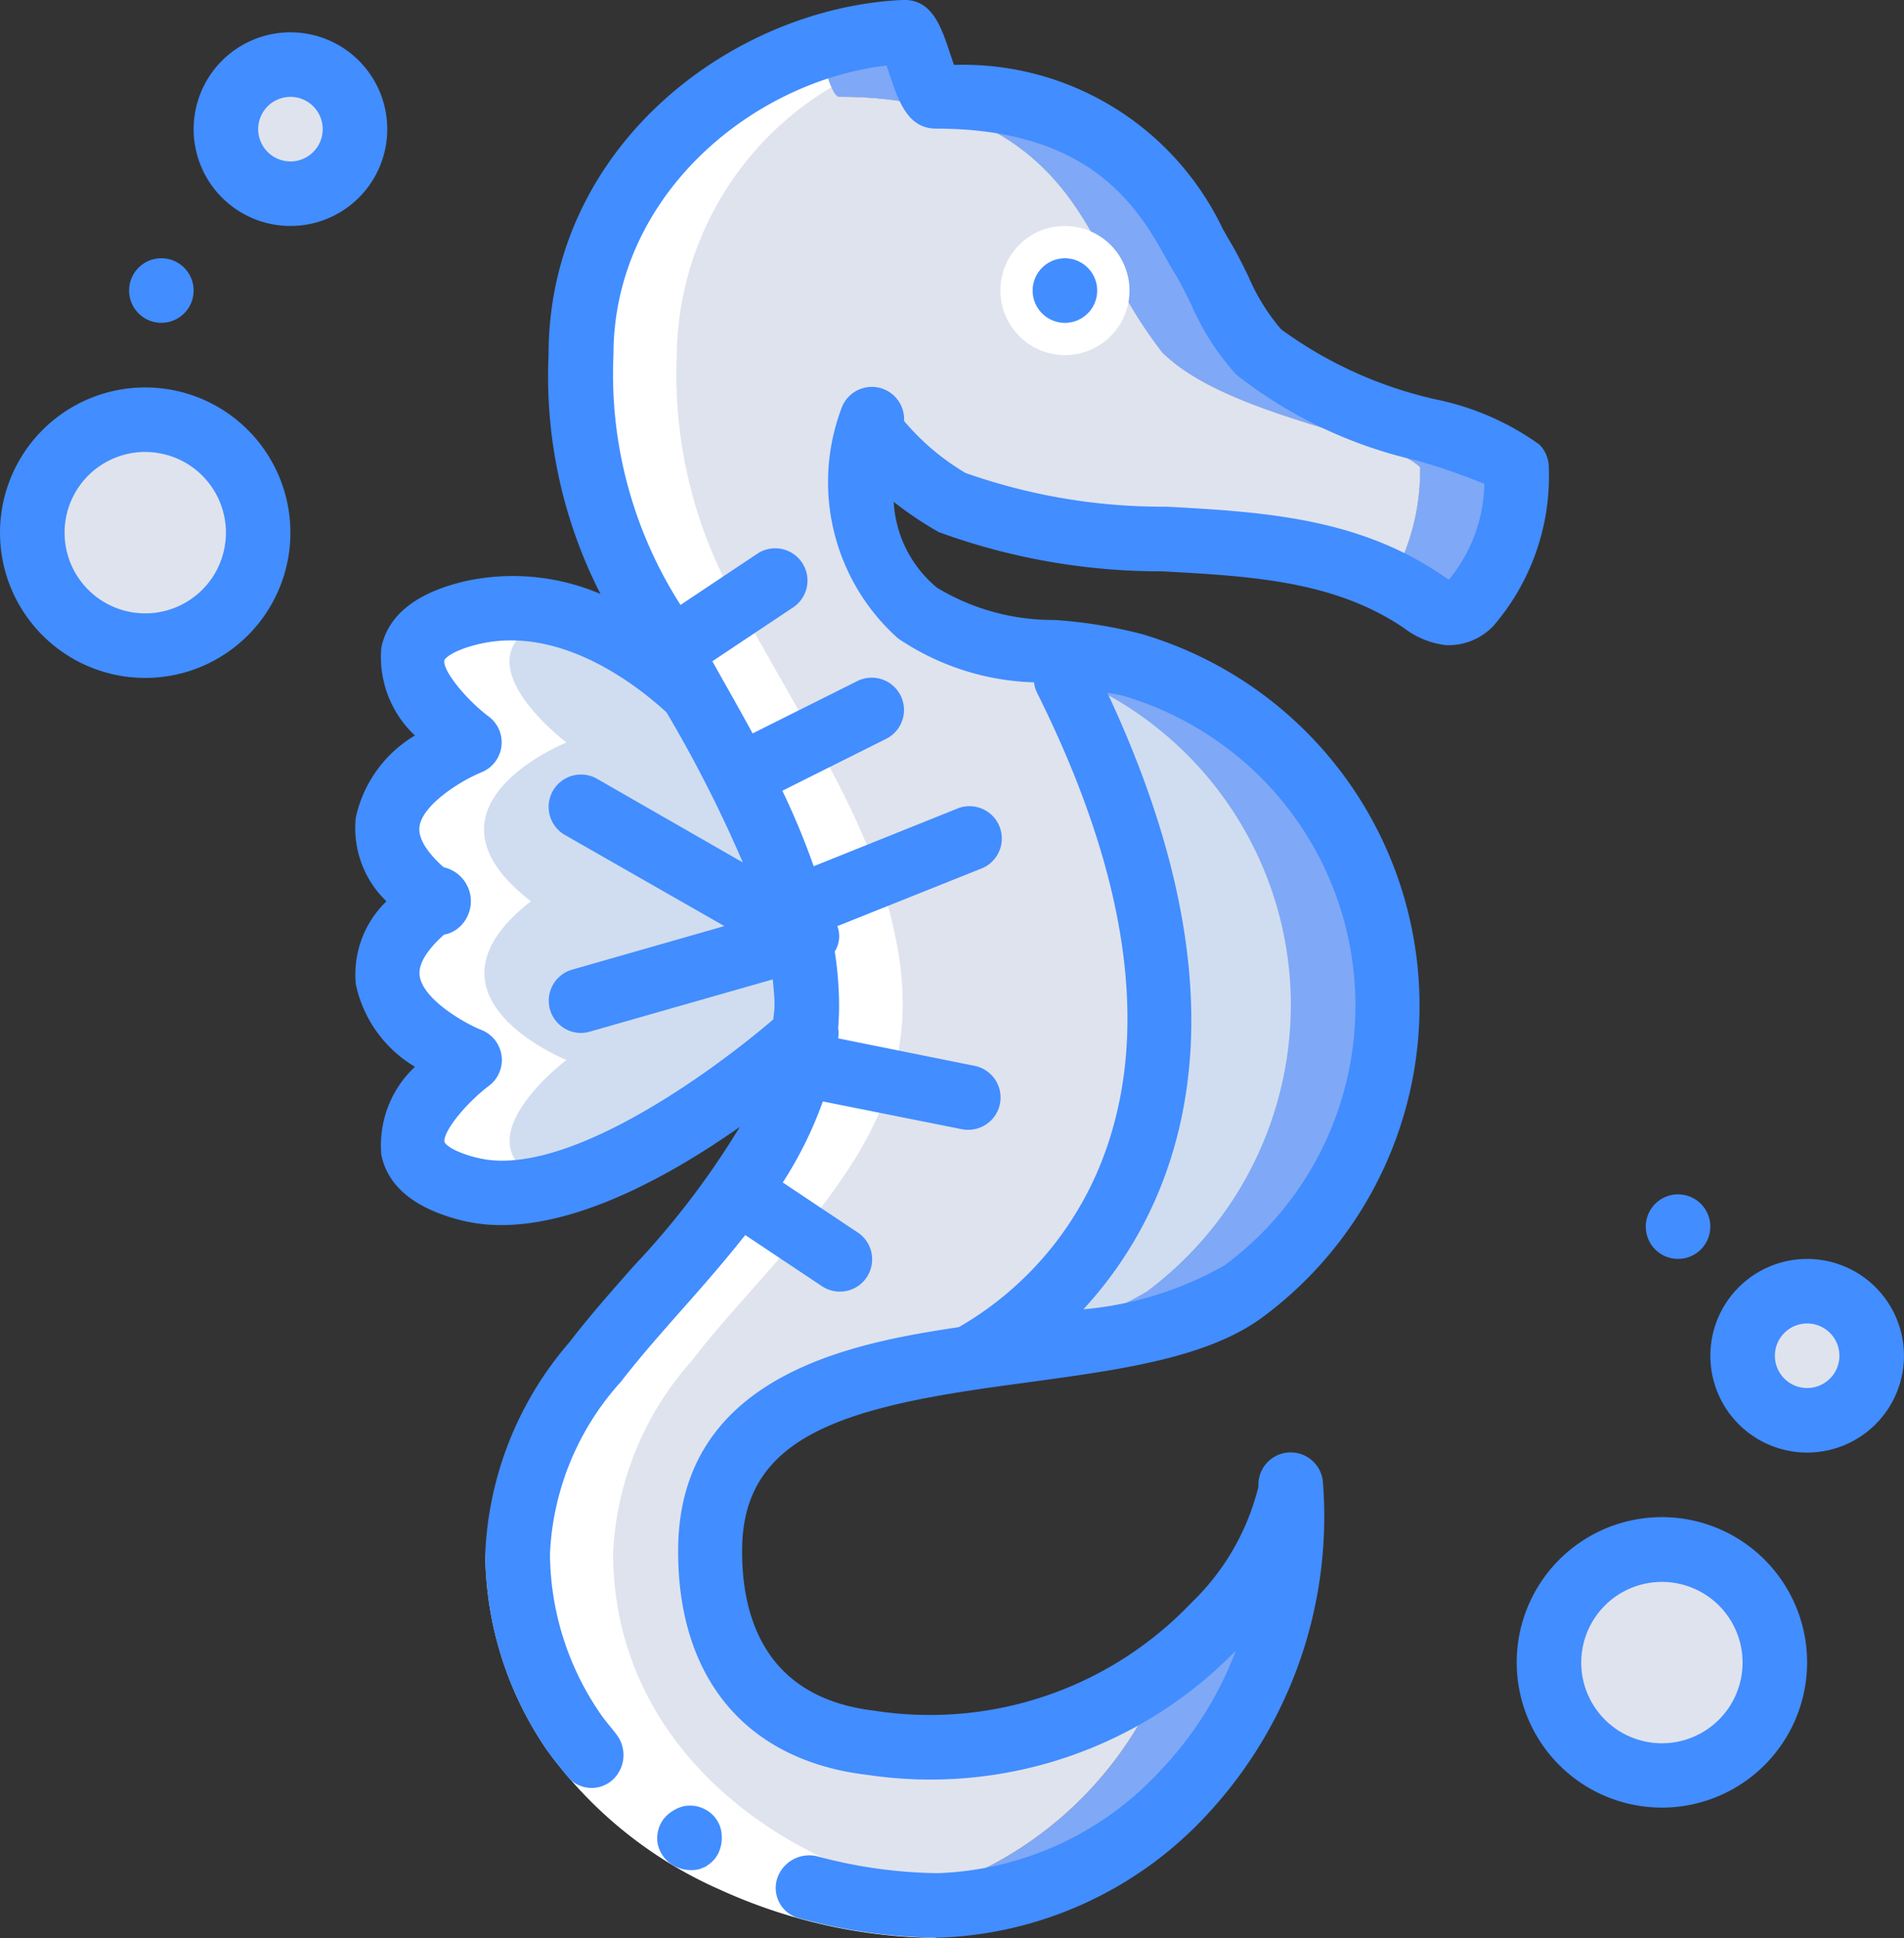 <svg xmlns="http://www.w3.org/2000/svg" width="44.019" height="44.796" viewBox="0 0 44.019 44.796"><rect x="0" y="0" width="44.019" height="44.796" fill="#333333" stroke="none"/><defs><style>.a{fill:#d0ddf0;}.b{fill:#7fa8f6;}.c{fill:#dfe3ee;}.d{fill:#fff;}.e{fill:#428dff;}</style></defs><g transform="translate(0 0)"><path class="a" d="M110.884,168.48s-4.811,4.357-7.8,3.611,0-2.984,0-2.984-3.73-1.492-.746-3.73v.119c-.023-.023-.052-.038-.075-.06-2.85-2.2.82-3.671.82-3.671s-2.984-2.238,0-2.984c2.276-.567,7.289,2.522,8.132,3.312Zm0,0" transform="translate(-92.232 -144.605)"/><path class="b" d="M239.63,386.949c.321,6.051-4.357,9.684-8.207,9.654a11.21,11.21,0,0,1-1.216-.075,8.655,8.655,0,0,0,6.506-5.342A7.1,7.1,0,0,0,237.9,390.1c.582-.679,1.731-2.134,1.731-3.149Zm0,0" transform="translate(-209.787 -352.554)"/><path class="b" d="M229.25,18.462c0,1.88-.91,3.417-1.582,3.372a1.209,1.209,0,0,1-.6-.268,5.934,5.934,0,0,0-.753-.433,5.209,5.209,0,0,0,.694-2.671c-.746-.746-4.476-1.172-5.969-2.663a10.758,10.758,0,0,1-1.291-2.171c-.642-1.067-1.694-3.73-6.17-3.73-.164,0-.328-.679-.5-1.119a7.771,7.771,0,0,1,1.992-.373c.253-.015.5,1.492.746,1.492,4.477,0,5.528,2.663,6.17,3.73a10.774,10.774,0,0,0,1.291,2.171c1.492,1.492,5.222,1.917,5.969,2.663Zm0,0" transform="translate(-194.184 -7.658)"/><path class="c" d="M143.208,21.182a4.806,4.806,0,0,0-.216,1.984,3.477,3.477,0,0,0,1.276,2.492c1.4,1.082,3.365.716,5,1.2a8.211,8.211,0,0,1,2.552,14.474c-1.358,1.007-3.924,1.179-6.364,1.544-3.074.47-5.953,1.246-5.976,4.417-.015,2.454,1.194,4.178,3.723,4.476a.739.739,0,0,0,.127.008,9.493,9.493,0,0,0,6.662-1.664,8.655,8.655,0,0,1-6.506,5.342c-4.26-.492-8.446-3.387-8.461-8.065a7.18,7.18,0,0,1,1.8-4.432c.858-1.112,1.932-2.193,2.857-3.365.3-.388.59-.783.851-1.194a8.177,8.177,0,0,0,.828-1.656,6.1,6.1,0,0,0,.321-1.38,5.951,5.951,0,0,0,.037-.634,7.516,7.516,0,0,0-.179-1.634,9.156,9.156,0,0,0-.343-1.253,14.18,14.18,0,0,0-.724-1.753c-.209-.44-.44-.873-.672-1.3-.306-.567-.619-1.119-.925-1.656-.052-.1-.1-.187-.157-.276-.186-.336-.373-.649-.537-.955a10.66,10.66,0,0,1-1.686-6.215,7.618,7.618,0,0,1,5.469-7.088c.172.44.336,1.119.5,1.119,4.476,0,5.528,2.663,6.17,3.73a10.758,10.758,0,0,0,1.291,2.171c1.492,1.492,5.222,1.917,5.969,2.663a5.209,5.209,0,0,1-.694,2.671c-3.1-1.552-6.923-.485-10.132-1.85-.291-.127-2.037-1.373-1.858-1.925Zm0,0" transform="translate(-123.064 -11.481)"/><path class="c" d="M14.094,111.74a2.611,2.611,0,1,1-2.611-2.611A2.611,2.611,0,0,1,14.094,111.74Zm0,0" transform="translate(-8.125 -99.429)"/><path class="c" d="M62.215,18.293A1.492,1.492,0,1,1,60.723,16.8,1.492,1.492,0,0,1,62.215,18.293Zm0,0" transform="translate(-54.008 -15.307)"/><path class="c" d="M408.586,405.51a2.611,2.611,0,1,1-2.611-2.611A2.611,2.611,0,0,1,408.586,405.51Zm0,0" transform="translate(-367.552 -367.086)"/><path class="c" d="M456.707,337.242a1.492,1.492,0,1,1-1.492-1.492A1.492,1.492,0,0,1,456.707,337.242Zm0,0" transform="translate(-413.435 -305.906)"/><path class="b" d="M262.055,177.662a8.272,8.272,0,0,1-3.327,6.6c-1.358,1.007-3.924,1.179-6.364,1.544a5.48,5.48,0,0,0,.508-.381c1.544-1.32,5.864-6.073,1.589-15.466-.075-.164-.149-.321-.224-.485a10.331,10.331,0,0,1,1.94.314,8.2,8.2,0,0,1,5.879,7.871Zm0,0" transform="translate(-229.974 -154.413)"/><path class="a" d="M265.02,182.634a8.272,8.272,0,0,1-3.327,6.6,8.549,8.549,0,0,1-3.618,1.164c1.544-1.32,5.864-6.073,1.589-15.466a8.2,8.2,0,0,1,5.357,7.7Zm0,0" transform="translate(-235.177 -159.385)"/><path class="d" d="M263.66,60.258a1.492,1.492,0,1,1-1.492-1.492A1.492,1.492,0,0,1,263.66,60.258Zm0,0" transform="translate(-237.547 -53.542)"/><path class="d" d="M262.855,60.2a.746.746,0,0,1-1.425.306,1.51,1.51,0,0,1,.985-.985.746.746,0,0,1,.44.679Zm0,0" transform="translate(-238.234 -54.233)"/><path class="d" d="M104.987,158.976a4.086,4.086,0,0,0-1.883-.113c-2.984.746,0,2.984,0,2.984s-3.671,1.47-.821,3.671c-2.831,2.2.821,3.668.821,3.668s-2.984,2.238,0,2.984a3.947,3.947,0,0,0,1.949-.092c-2.462-.82.29-2.892.29-2.892s-3.651-1.465-.821-3.668c-2.85-2.2.821-3.671.821-3.671s-2.708-2.037-.355-2.871Zm0,0" transform="translate(-92.247 -144.686)"/><path class="d" d="M144.454,55.239a6.476,6.476,0,0,1-.97.216c-4.26-.492-8.446-3.387-8.461-8.065a7.181,7.181,0,0,1,1.8-4.432c.858-1.112,1.932-2.193,2.857-3.365.3-.388.59-.783.851-1.194a8.178,8.178,0,0,0,.828-1.656,6.1,6.1,0,0,0,.321-1.38,5.947,5.947,0,0,0,.037-.634,7.517,7.517,0,0,0-.179-1.634,9.155,9.155,0,0,0-.343-1.253,14.18,14.18,0,0,0-.724-1.753c-.209-.44-.44-.873-.672-1.3-.306-.567-.619-1.119-.925-1.656-.052-.1-.1-.187-.157-.276-.186-.336-.373-.649-.537-.955a10.66,10.66,0,0,1-1.686-6.215,7.618,7.618,0,0,1,5.469-7.088c.112.284.217.672.321.9a7.3,7.3,0,0,0-3.574,6.185,10.66,10.66,0,0,0,1.686,6.215c.164.306.351.619.537.955.052.089.1.179.157.276.306.537.619,1.089.925,1.656.231.425.462.858.672,1.3a14.229,14.229,0,0,1,.724,1.753,9.152,9.152,0,0,1,.343,1.253,7.5,7.5,0,0,1,.179,1.634,5.955,5.955,0,0,1-.037.634,6.119,6.119,0,0,1-.321,1.38,8.177,8.177,0,0,1-.828,1.656c-.261.41-.552.806-.851,1.194-.925,1.172-2,2.253-2.858,3.365a7.18,7.18,0,0,0-1.8,4.432c.015,4.223,3.425,6.991,7.214,7.849Zm0,0" transform="translate(-123.064 -11.481)"/><path class="d" d="M137.085,412.89a12.375,12.375,0,0,1-5-1.123,9.794,9.794,0,0,1-4.021-3.275,8.093,8.093,0,0,1-1.389-4.484h1.492a6.584,6.584,0,0,0,1.128,3.644,9.755,9.755,0,0,0,7.8,3.746Zm0,0" transform="translate(-115.455 -368.097)"/><g transform="translate(0 0)"><path class="e" d="M35.226,68.516a.746.746,0,1,0-1.039-.182A.746.746,0,0,0,35.226,68.516Zm0,0" transform="translate(-31.067 -61.19)"/><path class="e" d="M429.718,311.925a.746.746,0,1,0-1.039-.181A.746.746,0,0,0,429.718,311.925Zm0,0" transform="translate(-390.494 -282.963)"/><path class="e" d="M270.558,67.906a.746.746,0,1,1-.746-.746A.746.746,0,0,1,270.558,67.906Zm0,0" transform="translate(-245.192 -61.19)"/><path class="e" d="M.477,104.092a3.357,3.357,0,1,0,3.358-3.357,3.358,3.358,0,0,0-3.358,3.357Zm3.358-1.865a1.865,1.865,0,1,1-1.865,1.865A1.865,1.865,0,0,1,3.834,102.226Zm0,0" transform="translate(-0.477 -91.78)"/><path class="e" d="M53.078,8.406a2.238,2.238,0,1,0,2.238,2.238A2.238,2.238,0,0,0,53.078,8.406Zm0,2.984a.746.746,0,1,1,.527-.218A.746.746,0,0,1,53.078,11.391Zm0,0" transform="translate(-46.363 -7.659)"/><path class="e" d="M394.969,397.861a3.357,3.357,0,1,0,3.357-3.358A3.357,3.357,0,0,0,394.969,397.861ZM398.326,396a1.865,1.865,0,1,1-1.865,1.865A1.865,1.865,0,0,1,398.326,396Zm0,0" transform="translate(-359.904 -359.437)"/><path class="e" d="M447.57,327.359a2.238,2.238,0,1,0,2.238,2.238A2.238,2.238,0,0,0,447.57,327.359Zm0,2.984a.746.746,0,1,1,.746-.746A.746.746,0,0,1,447.57,330.343Zm0,0" transform="translate(-405.79 -298.261)"/><path class="e" d="M172.019,469.538a.826.826,0,0,0-.263.118.774.774,0,0,0-.211.2.737.737,0,0,0-.117.562.759.759,0,0,0,.358.486.843.843,0,0,0,.6.088l.134-.053a.888.888,0,0,0,.225-.186,1.148,1.148,0,0,0,.081-.127.86.86,0,0,0,.057-.57.763.763,0,0,0-.126-.252A.746.746,0,0,0,172.019,469.538Zm0,0" transform="translate(-156.22 -427.788)"/><path class="e" d="M95.34,13.452c-1.086.272-1.712.783-1.861,1.518A2.487,2.487,0,0,0,94.255,17a2.926,2.926,0,0,0-1.367,1.9,2.344,2.344,0,0,0,.709,1.932,2.352,2.352,0,0,0-.708,1.917,2.921,2.921,0,0,0,1.367,1.908,2.486,2.486,0,0,0-.777,2.033c.149.736.775,1.247,1.861,1.519a3.773,3.773,0,0,0,.912.107c1.865,0,3.985-1.194,5.514-2.269a18.987,18.987,0,0,1-2.445,3.208c-.508.575-1.033,1.168-1.492,1.767a7.983,7.983,0,0,0-1.948,4.891A8.089,8.089,0,0,0,97.272,40.4c.149.229.332.433.5.649a.723.723,0,0,0,1.078.067.78.78,0,0,0,.066-1.026c-.135-.179-.289-.346-.41-.534a6.582,6.582,0,0,1-1.128-3.643,6.342,6.342,0,0,1,1.641-3.977c.431-.558.916-1.108,1.431-1.69.479-.542.975-1.106,1.442-1.7l1.766,1.177a.746.746,0,1,0,.828-1.241l-1.726-1.151a9.1,9.1,0,0,0,.927-1.873l3.224.644a.712.712,0,0,0,.138.011.746.746,0,0,0,.149-1.477L104.04,24a.707.707,0,0,0,0-.236q.021-.256.022-.522a8.375,8.375,0,0,0-.1-1.25.663.663,0,0,0,.06-.586l3.307-1.322a.747.747,0,1,0-.555-1.386l-3.3,1.324a16.632,16.632,0,0,0-.724-1.745l2.4-1.2a.746.746,0,0,0-.667-1.335l-2.42,1.21c-.236-.433-.474-.859-.707-1.268l-.224-.4,1.859-1.239a.746.746,0,1,0-.828-1.241l-1.767,1.178a9.882,9.882,0,0,1-1.55-5.787c0-3.655,3.187-6.316,6.314-6.68l.07.207c.207.615.418,1.251,1.076,1.251,3.638,0,4.7,1.894,5.332,3.026.07.125.135.24.2.342.129.216.245.453.362.691a5.971,5.971,0,0,0,1.045,1.627,10.526,10.526,0,0,0,4.183,1.987,15.2,15.2,0,0,1,1.552.537,3.581,3.581,0,0,1-.817,2.213c-.063-.033-.149-.092-.187-.118-1.951-1.325-4.182-1.448-6.342-1.567a13.661,13.661,0,0,1-4.653-.781,5.6,5.6,0,0,1-1.417-1.2.746.746,0,0,0-1.453-.276,4.843,4.843,0,0,0,1.312,5.3,5.9,5.9,0,0,0,3.146,1.017.731.731,0,0,0,.059.219c2.065,4.13,2.611,7.672,1.624,10.528a7.654,7.654,0,0,1-3.42,4.156c-2.325.353-6.459,1.044-6.491,5.128-.02,2.991,1.576,4.894,4.38,5.222a9.854,9.854,0,0,0,8.514-2.873,8.193,8.193,0,0,1-1.733,2.761,7.341,7.341,0,0,1-5.148,2.383H106.3a11.207,11.207,0,0,1-2.754-.392.78.78,0,0,0-.91.5.722.722,0,0,0,.516.937,12.676,12.676,0,0,0,3.137.448h.051a8.853,8.853,0,0,0,6.231-2.848,10.112,10.112,0,0,0,2.678-7.667v0a.747.747,0,0,0-1.492.088,5.564,5.564,0,0,1-1.552,2.686,8.341,8.341,0,0,1-7.326,2.493c-2.548-.3-3.07-2.191-3.059-3.73.016-2.4,1.971-3.171,5.341-3.681.427-.065.859-.123,1.287-.181,2.126-.29,4.136-.562,5.411-1.507a8.957,8.957,0,0,0-2.788-15.783,10.865,10.865,0,0,0-2.034-.329,5.17,5.17,0,0,1-2.712-.746,2.771,2.771,0,0,1-1-1.983,8.307,8.307,0,0,0,1.044.7,14.975,14.975,0,0,0,5.171.906c2.044.112,3.974.218,5.582,1.311a1.98,1.98,0,0,0,.97.395,1.435,1.435,0,0,0,1.094-.441,5.3,5.3,0,0,0,1.284-3.67.746.746,0,0,0-.219-.527,6.239,6.239,0,0,0-2.4-1.044,9.635,9.635,0,0,1-3.569-1.618,4.712,4.712,0,0,1-.76-1.23c-.136-.277-.272-.55-.422-.8-.054-.09-.11-.192-.172-.3A6.649,6.649,0,0,0,106.718,1.5c-.029-.083-.058-.17-.081-.238-.21-.637-.425-1.3-1.12-1.262-3.929.187-8.172,3.378-8.172,8.207a11.055,11.055,0,0,0,1.2,5.521,5.16,5.16,0,0,0-3.21-.276Zm18.121,4.188a7.461,7.461,0,0,1-.486,11.606,8.023,8.023,0,0,1-3.266,1.017,9.173,9.173,0,0,0,1.93-3.212c1.083-3.09.607-6.806-1.376-11.042.128.027.264.043.386.079a7.511,7.511,0,0,1,2.81,1.552ZM95.7,26.762c-.6-.149-.753-.329-.76-.366-.045-.224.473-.879,1.028-1.3a.746.746,0,0,0-.172-1.289c-.419-.167-1.359-.715-1.431-1.256-.042-.322.263-.679.563-.947a.728.728,0,0,0,.373-.192.805.805,0,0,0-.382-1.367c-.291-.259-.6-.618-.558-.94.066-.486.9-1.035,1.432-1.254a.746.746,0,0,0,.17-1.289c-.544-.408-1.072-1.075-1.027-1.3.008-.036.166-.218.76-.366,1.865-.46,3.626.883,4.375,1.567a30.031,30.031,0,0,1,1.765,3.471L98.465,18a.746.746,0,0,0-.74,1.3l3.685,2.105-3.52,1.007a.746.746,0,0,0,.2,1.463.72.72,0,0,0,.205-.029l4.234-1.209c.018.2.04.407.04.612,0,.107-.02.207-.027.312-1.457,1.25-4.845,3.7-6.839,3.2Zm0,0" transform="translate(-84.663 0)"/></g></g></svg>